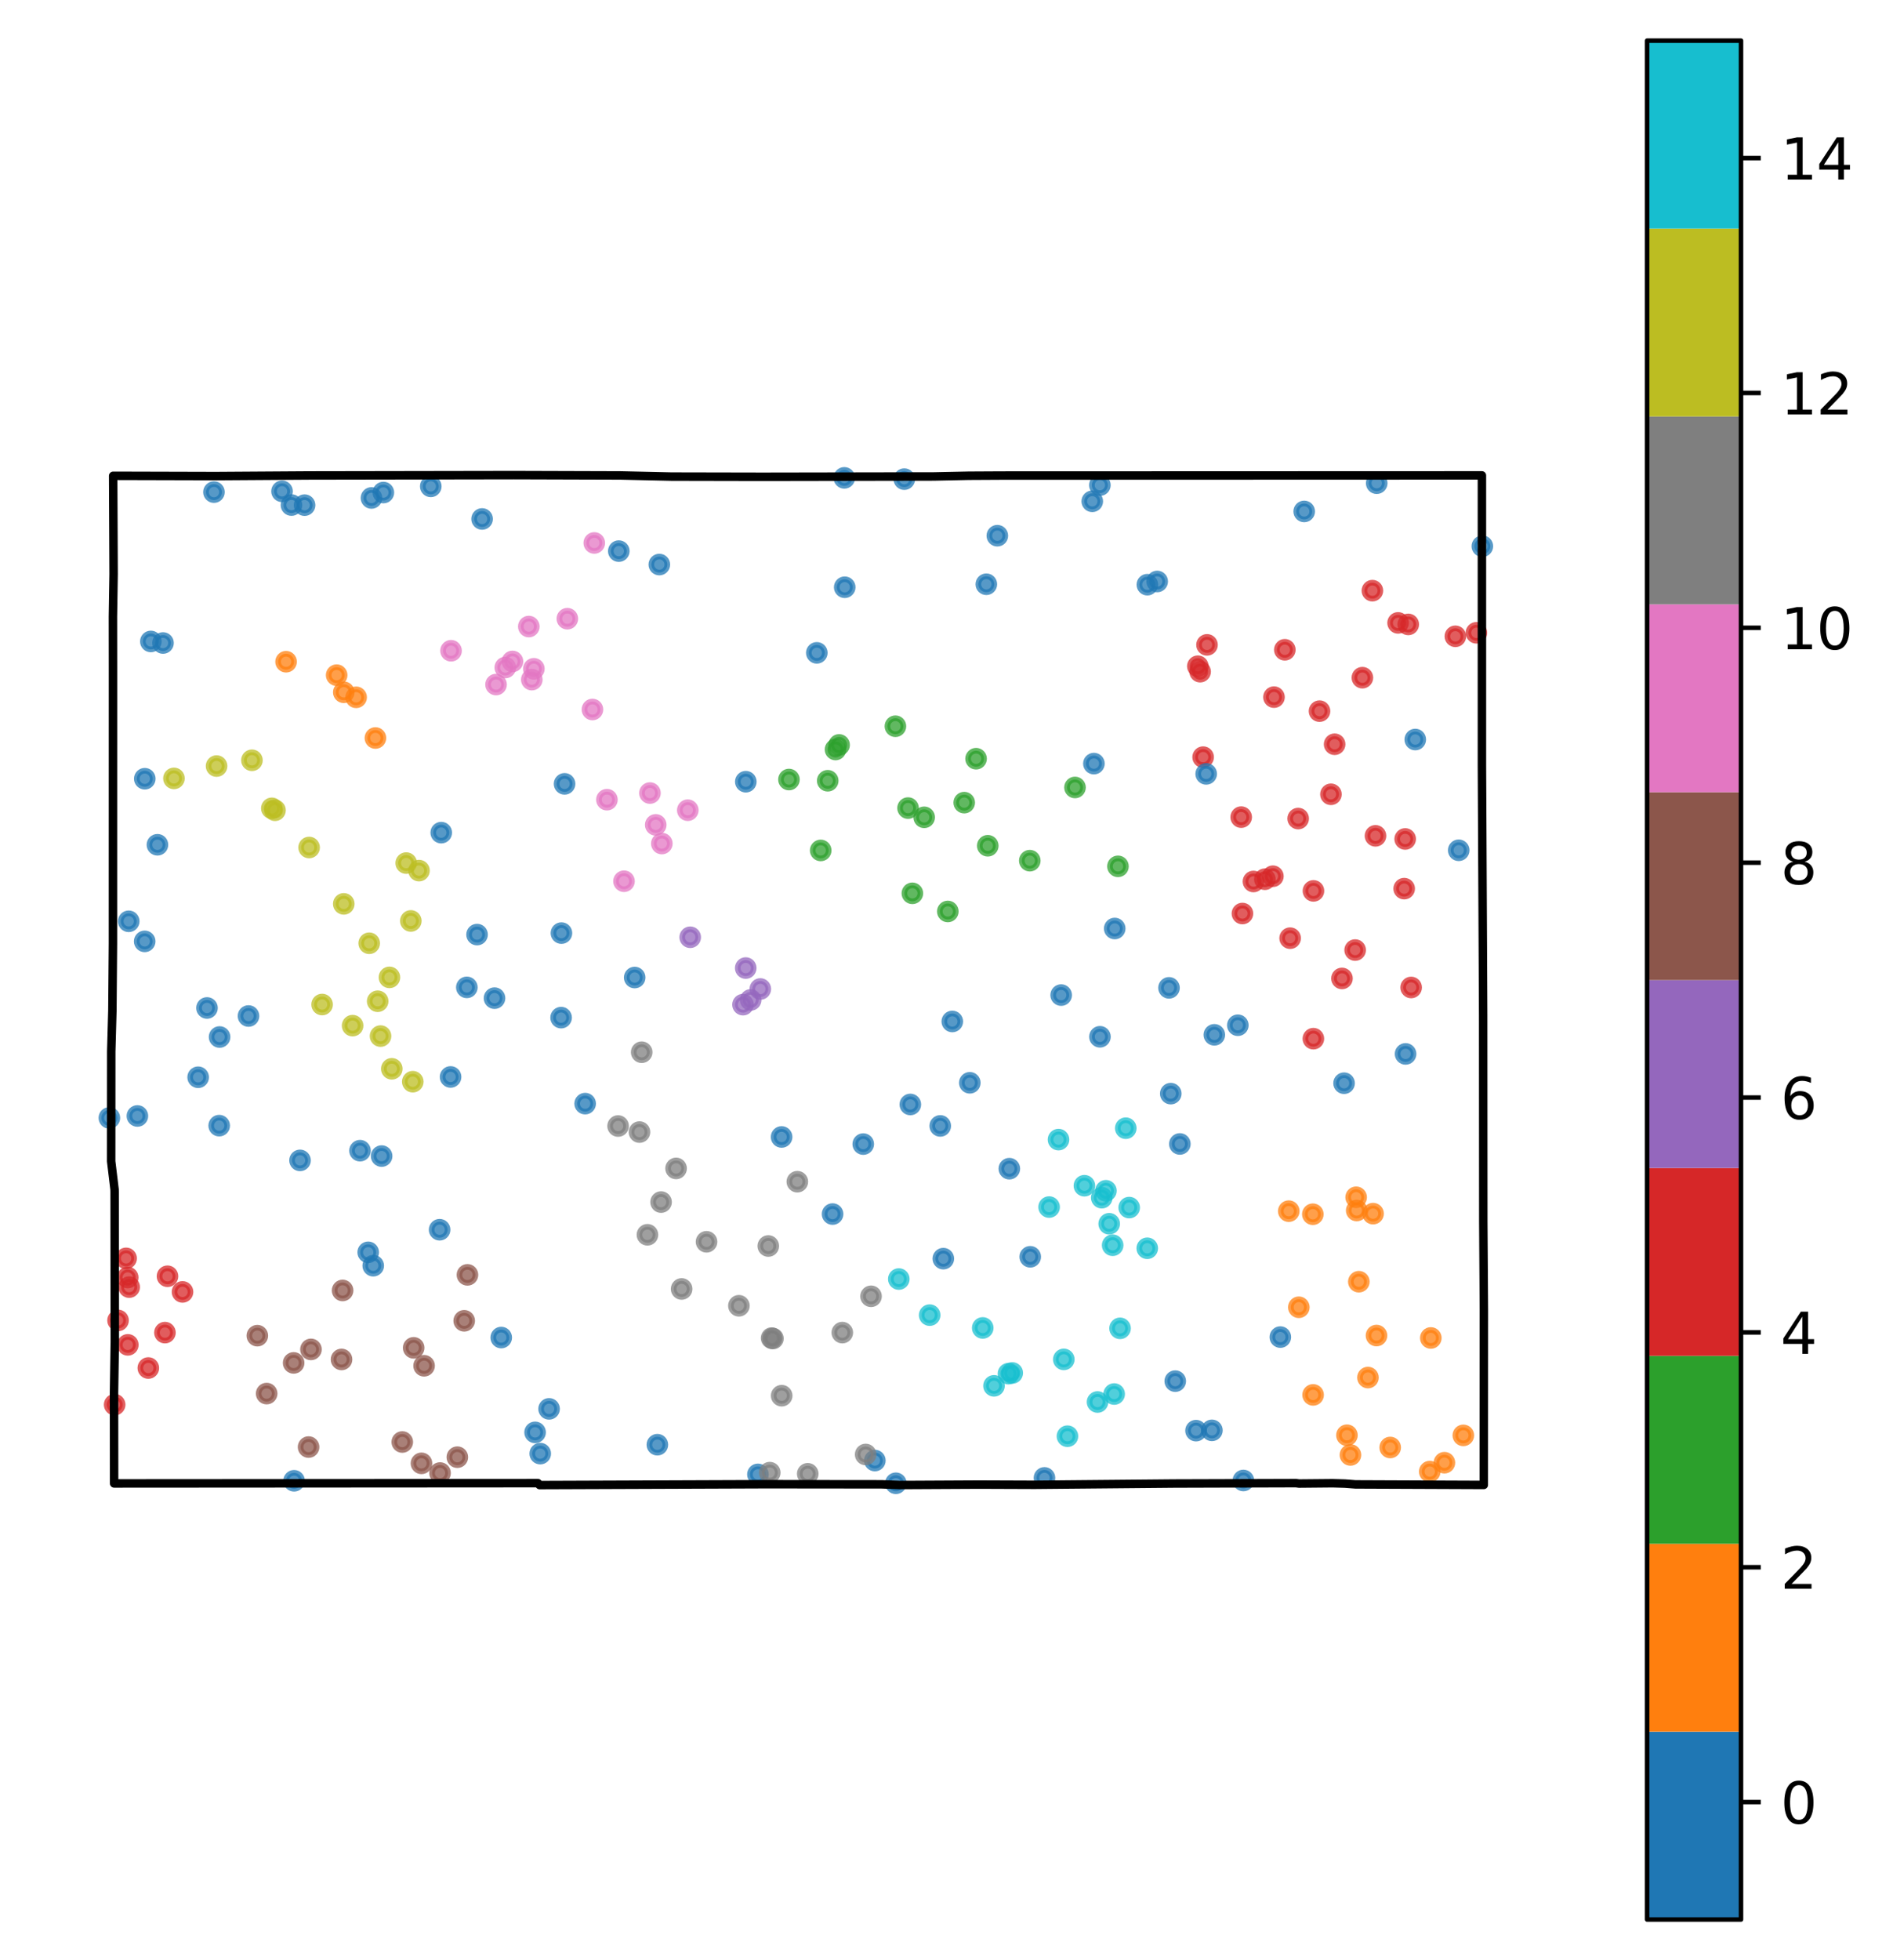 <?xml version="1.0" encoding="utf-8" standalone="no"?>
<!DOCTYPE svg PUBLIC "-//W3C//DTD SVG 1.1//EN"
  "http://www.w3.org/Graphics/SVG/1.1/DTD/svg11.dtd">
<svg xmlns:xlink="http://www.w3.org/1999/xlink" width="335.337pt" height="347.04pt" viewBox="0 0 335.337 347.04" xmlns="http://www.w3.org/2000/svg" version="1.1">
 <defs>
  <style type="text/css">*{stroke-linejoin: round; stroke-linecap: butt}</style>
 </defs>
 <g id="figure_1">
  <g id="patch_1">
   <path d="M 0 347.04 
L 335.337 347.04 
L 335.337 -0 
L 0 -0 
z
" style="fill: #ffffff"/>
  </g>
  <g id="axes_1">
   <g id="PathCollection_1">
    <defs>
     <path id="C0_0_d5d1683762" d="M 0 1.414 
C 0.375 1.414 0.735 1.265 1 1 
C 1.265 0.735 1.414 0.375 1.414 -0 
C 1.414 -0.375 1.265 -0.735 1 -1 
C 0.735 -1.265 0.375 -1.414 0 -1.414 
C -0.375 -1.414 -0.735 -1.265 -1 -1 
C -1.265 -0.735 -1.414 -0.375 -1.414 0 
C -1.414 0.375 -1.265 0.735 -1 1 
C -0.735 1.265 -0.375 1.414 0 1.414 
z
"/>
    </defs>
    <g clip-path="url(#p022d2dfb17)">
     <use xlink:href="#C0_0_d5d1683762" x="259.222" y="254.125" style="fill: #ff7f0e; fill-opacity: 0.75; stroke: #ff7f0e; stroke-opacity: 0.75"/>
    </g>
    <g clip-path="url(#p022d2dfb17)">
     <use xlink:href="#C0_0_d5d1683762" x="161.622" y="158.156" style="fill: #2ca02c; fill-opacity: 0.75; stroke: #2ca02c; stroke-opacity: 0.75"/>
    </g>
    <g clip-path="url(#p022d2dfb17)">
     <use xlink:href="#C0_0_d5d1683762" x="48.155" y="143.107" style="fill: #bcbd22; fill-opacity: 0.75; stroke: #bcbd22; stroke-opacity: 0.75"/>
    </g>
    <g clip-path="url(#p022d2dfb17)">
     <use xlink:href="#C0_0_d5d1683762" x="212.191" y="117.951" style="fill: #d62728; fill-opacity: 0.75; stroke: #d62728; stroke-opacity: 0.75"/>
    </g>
    <g clip-path="url(#p022d2dfb17)">
     <use xlink:href="#C0_0_d5d1683762" x="193.492" y="88.754" style="fill: #1f77b4; fill-opacity: 0.75; stroke: #1f77b4; stroke-opacity: 0.75"/>
    </g>
    <g clip-path="url(#p022d2dfb17)">
     <use xlink:href="#C0_0_d5d1683762" x="161.262" y="195.539" style="fill: #1f77b4; fill-opacity: 0.75; stroke: #1f77b4; stroke-opacity: 0.75"/>
    </g>
    <g clip-path="url(#p022d2dfb17)">
     <use xlink:href="#C0_0_d5d1683762" x="174.087" y="235.103" style="fill: #17becf; fill-opacity: 0.75; stroke: #17becf; stroke-opacity: 0.75"/>
    </g>
    <g clip-path="url(#p022d2dfb17)">
     <use xlink:href="#C0_0_d5d1683762" x="63.088" y="123.456" style="fill: #ff7f0e; fill-opacity: 0.75; stroke: #ff7f0e; stroke-opacity: 0.75"/>
    </g>
    <g clip-path="url(#p022d2dfb17)">
     <use xlink:href="#C0_0_d5d1683762" x="171.796" y="191.704" style="fill: #1f77b4; fill-opacity: 0.75; stroke: #1f77b4; stroke-opacity: 0.75"/>
    </g>
    <g clip-path="url(#p022d2dfb17)">
     <use xlink:href="#C0_0_d5d1683762" x="178.8" y="206.91" style="fill: #1f77b4; fill-opacity: 0.75; stroke: #1f77b4; stroke-opacity: 0.75"/>
    </g>
    <g clip-path="url(#p022d2dfb17)">
     <use xlink:href="#C0_0_d5d1683762" x="196.489" y="216.662" style="fill: #17becf; fill-opacity: 0.75; stroke: #17becf; stroke-opacity: 0.75"/>
    </g>
    <g clip-path="url(#p022d2dfb17)">
     <use xlink:href="#C0_0_d5d1683762" x="57.06" y="177.845" style="fill: #bcbd22; fill-opacity: 0.75; stroke: #bcbd22; stroke-opacity: 0.75"/>
    </g>
    <g clip-path="url(#p022d2dfb17)">
     <use xlink:href="#C0_0_d5d1683762" x="197.37" y="246.805" style="fill: #17becf; fill-opacity: 0.75; stroke: #17becf; stroke-opacity: 0.75"/>
    </g>
    <g clip-path="url(#p022d2dfb17)">
     <use xlink:href="#C0_0_d5d1683762" x="237.726" y="173.227" style="fill: #d62728; fill-opacity: 0.75; stroke: #d62728; stroke-opacity: 0.75"/>
    </g>
    <g clip-path="url(#p022d2dfb17)">
     <use xlink:href="#C0_0_d5d1683762" x="250.708" y="130.929" style="fill: #1f77b4; fill-opacity: 0.75; stroke: #1f77b4; stroke-opacity: 0.75"/>
    </g>
    <g clip-path="url(#p022d2dfb17)">
     <use xlink:href="#C0_0_d5d1683762" x="172.907" y="134.325" style="fill: #2ca02c; fill-opacity: 0.75; stroke: #2ca02c; stroke-opacity: 0.75"/>
    </g>
    <g clip-path="url(#p022d2dfb17)">
     <use xlink:href="#C0_0_d5d1683762" x="60.901" y="122.561" style="fill: #ff7f0e; fill-opacity: 0.75; stroke: #ff7f0e; stroke-opacity: 0.75"/>
    </g>
    <g clip-path="url(#p022d2dfb17)">
     <use xlink:href="#C0_0_d5d1683762" x="76.311" y="86.109" style="fill: #1f77b4; fill-opacity: 0.75; stroke: #1f77b4; stroke-opacity: 0.75"/>
    </g>
    <g clip-path="url(#p022d2dfb17)">
     <use xlink:href="#C0_0_d5d1683762" x="44.631" y="134.603" style="fill: #bcbd22; fill-opacity: 0.75; stroke: #bcbd22; stroke-opacity: 0.75"/>
    </g>
    <g clip-path="url(#p022d2dfb17)">
     <use xlink:href="#C0_0_d5d1683762" x="232.564" y="214.973" style="fill: #ff7f0e; fill-opacity: 0.75; stroke: #ff7f0e; stroke-opacity: 0.75"/>
    </g>
    <g clip-path="url(#p022d2dfb17)">
     <use xlink:href="#C0_0_d5d1683762" x="131.621" y="177.866" style="fill: #9467bd; fill-opacity: 0.75; stroke: #9467bd; stroke-opacity: 0.75"/>
    </g>
    <g clip-path="url(#p022d2dfb17)">
     <use xlink:href="#C0_0_d5d1683762" x="94.206" y="120.324" style="fill: #e377c2; fill-opacity: 0.75; stroke: #e377c2; stroke-opacity: 0.75"/>
    </g>
    <g clip-path="url(#p022d2dfb17)">
     <use xlink:href="#C0_0_d5d1683762" x="238.605" y="254.101" style="fill: #ff7f0e; fill-opacity: 0.75; stroke: #ff7f0e; stroke-opacity: 0.75"/>
    </g>
    <g clip-path="url(#p022d2dfb17)">
     <use xlink:href="#C0_0_d5d1683762" x="110.538" y="156.016" style="fill: #e377c2; fill-opacity: 0.75; stroke: #e377c2; stroke-opacity: 0.75"/>
    </g>
    <g clip-path="url(#p022d2dfb17)">
     <use xlink:href="#C0_0_d5d1683762" x="198.414" y="235.173" style="fill: #17becf; fill-opacity: 0.75; stroke: #17becf; stroke-opacity: 0.75"/>
    </g>
    <g clip-path="url(#p022d2dfb17)">
     <use xlink:href="#C0_0_d5d1683762" x="99.456" y="165.2" style="fill: #1f77b4; fill-opacity: 0.75; stroke: #1f77b4; stroke-opacity: 0.75"/>
    </g>
    <g clip-path="url(#p022d2dfb17)">
     <use xlink:href="#C0_0_d5d1683762" x="226.807" y="236.724" style="fill: #1f77b4; fill-opacity: 0.75; stroke: #1f77b4; stroke-opacity: 0.75"/>
    </g>
    <g clip-path="url(#p022d2dfb17)">
     <use xlink:href="#C0_0_d5d1683762" x="182.503" y="222.508" style="fill: #1f77b4; fill-opacity: 0.75; stroke: #1f77b4; stroke-opacity: 0.75"/>
    </g>
    <g clip-path="url(#p022d2dfb17)">
     <use xlink:href="#C0_0_d5d1683762" x="253.463" y="236.88" style="fill: #ff7f0e; fill-opacity: 0.75; stroke: #ff7f0e; stroke-opacity: 0.75"/>
    </g>
    <g clip-path="url(#p022d2dfb17)">
     <use xlink:href="#C0_0_d5d1683762" x="148.006" y="132.694" style="fill: #2ca02c; fill-opacity: 0.75; stroke: #2ca02c; stroke-opacity: 0.75"/>
    </g>
    <g clip-path="url(#p022d2dfb17)">
     <use xlink:href="#C0_0_d5d1683762" x="47.237" y="246.725" style="fill: #8c564b; fill-opacity: 0.75; stroke: #8c564b; stroke-opacity: 0.75"/>
    </g>
    <g clip-path="url(#p022d2dfb17)">
     <use xlink:href="#C0_0_d5d1683762" x="60.69" y="228.468" style="fill: #8c564b; fill-opacity: 0.75; stroke: #8c564b; stroke-opacity: 0.75"/>
    </g>
    <g clip-path="url(#p022d2dfb17)">
     <use xlink:href="#C0_0_d5d1683762" x="22.339" y="222.786" style="fill: #d62728; fill-opacity: 0.75; stroke: #d62728; stroke-opacity: 0.75"/>
    </g>
    <g clip-path="url(#p022d2dfb17)">
     <use xlink:href="#C0_0_d5d1683762" x="68.988" y="173.039" style="fill: #bcbd22; fill-opacity: 0.75; stroke: #bcbd22; stroke-opacity: 0.75"/>
    </g>
    <g clip-path="url(#p022d2dfb17)">
     <use xlink:href="#C0_0_d5d1683762" x="100.502" y="109.537" style="fill: #e377c2; fill-opacity: 0.75; stroke: #e377c2; stroke-opacity: 0.75"/>
    </g>
    <g clip-path="url(#p022d2dfb17)">
     <use xlink:href="#C0_0_d5d1683762" x="213.13" y="134.048" style="fill: #d62728; fill-opacity: 0.75; stroke: #d62728; stroke-opacity: 0.75"/>
    </g>
    <g clip-path="url(#p022d2dfb17)">
     <use xlink:href="#C0_0_d5d1683762" x="89.509" y="118.181" style="fill: #e377c2; fill-opacity: 0.75; stroke: #e377c2; stroke-opacity: 0.75"/>
    </g>
    <g clip-path="url(#p022d2dfb17)">
     <use xlink:href="#C0_0_d5d1683762" x="214.686" y="253.237" style="fill: #1f77b4; fill-opacity: 0.75; stroke: #1f77b4; stroke-opacity: 0.75"/>
    </g>
    <g clip-path="url(#p022d2dfb17)">
     <use xlink:href="#C0_0_d5d1683762" x="190.433" y="139.416" style="fill: #2ca02c; fill-opacity: 0.75; stroke: #2ca02c; stroke-opacity: 0.75"/>
    </g>
    <g clip-path="url(#p022d2dfb17)">
     <use xlink:href="#C0_0_d5d1683762" x="192.098" y="209.925" style="fill: #17becf; fill-opacity: 0.75; stroke: #17becf; stroke-opacity: 0.75"/>
    </g>
    <g clip-path="url(#p022d2dfb17)">
     <use xlink:href="#C0_0_d5d1683762" x="141.244" y="209.215" style="fill: #7f7f7f; fill-opacity: 0.75; stroke: #7f7f7f; stroke-opacity: 0.75"/>
    </g>
    <g clip-path="url(#p022d2dfb17)">
     <use xlink:href="#C0_0_d5d1683762" x="215.115" y="183.208" style="fill: #1f77b4; fill-opacity: 0.75; stroke: #1f77b4; stroke-opacity: 0.75"/>
    </g>
    <g clip-path="url(#p022d2dfb17)">
     <use xlink:href="#C0_0_d5d1683762" x="198.044" y="153.382" style="fill: #2ca02c; fill-opacity: 0.75; stroke: #2ca02c; stroke-opacity: 0.75"/>
    </g>
    <g clip-path="url(#p022d2dfb17)">
     <use xlink:href="#C0_0_d5d1683762" x="249.467" y="110.547" style="fill: #d62728; fill-opacity: 0.75; stroke: #d62728; stroke-opacity: 0.75"/>
    </g>
    <g clip-path="url(#p022d2dfb17)">
     <use xlink:href="#C0_0_d5d1683762" x="138.471" y="247.099" style="fill: #7f7f7f; fill-opacity: 0.75; stroke: #7f7f7f; stroke-opacity: 0.75"/>
    </g>
    <g clip-path="url(#p022d2dfb17)">
     <use xlink:href="#C0_0_d5d1683762" x="67.41" y="183.434" style="fill: #bcbd22; fill-opacity: 0.75; stroke: #bcbd22; stroke-opacity: 0.75"/>
    </g>
    <g clip-path="url(#p022d2dfb17)">
     <use xlink:href="#C0_0_d5d1683762" x="29.669" y="225.954" style="fill: #d62728; fill-opacity: 0.75; stroke: #d62728; stroke-opacity: 0.75"/>
    </g>
    <g clip-path="url(#p022d2dfb17)">
     <use xlink:href="#C0_0_d5d1683762" x="194.424" y="248.218" style="fill: #17becf; fill-opacity: 0.75; stroke: #17becf; stroke-opacity: 0.75"/>
    </g>
    <g clip-path="url(#p022d2dfb17)">
     <use xlink:href="#C0_0_d5d1683762" x="99.398" y="180.166" style="fill: #1f77b4; fill-opacity: 0.75; stroke: #1f77b4; stroke-opacity: 0.75"/>
    </g>
    <g clip-path="url(#p022d2dfb17)">
     <use xlink:href="#C0_0_d5d1683762" x="199.425" y="199.742" style="fill: #17becf; fill-opacity: 0.75; stroke: #17becf; stroke-opacity: 0.75"/>
    </g>
    <g clip-path="url(#p022d2dfb17)">
     <use xlink:href="#C0_0_d5d1683762" x="26.276" y="242.2" style="fill: #d62728; fill-opacity: 0.75; stroke: #d62728; stroke-opacity: 0.75"/>
    </g>
    <g clip-path="url(#p022d2dfb17)">
     <use xlink:href="#C0_0_d5d1683762" x="220.09" y="161.735" style="fill: #d62728; fill-opacity: 0.75; stroke: #d62728; stroke-opacity: 0.75"/>
    </g>
    <g clip-path="url(#p022d2dfb17)">
     <use xlink:href="#C0_0_d5d1683762" x="62.463" y="181.585" style="fill: #bcbd22; fill-opacity: 0.75; stroke: #bcbd22; stroke-opacity: 0.75"/>
    </g>
    <g clip-path="url(#p022d2dfb17)">
     <use xlink:href="#C0_0_d5d1683762" x="97.266" y="249.432" style="fill: #1f77b4; fill-opacity: 0.75; stroke: #1f77b4; stroke-opacity: 0.75"/>
    </g>
    <g clip-path="url(#p022d2dfb17)">
     <use xlink:href="#C0_0_d5d1683762" x="233.747" y="125.904" style="fill: #d62728; fill-opacity: 0.75; stroke: #d62728; stroke-opacity: 0.75"/>
    </g>
    <g clip-path="url(#p022d2dfb17)">
     <use xlink:href="#C0_0_d5d1683762" x="65.805" y="88.162" style="fill: #1f77b4; fill-opacity: 0.75; stroke: #1f77b4; stroke-opacity: 0.75"/>
    </g>
    <g clip-path="url(#p022d2dfb17)">
     <use xlink:href="#C0_0_d5d1683762" x="22.623" y="226.173" style="fill: #d62728; fill-opacity: 0.75; stroke: #d62728; stroke-opacity: 0.75"/>
    </g>
    <g clip-path="url(#p022d2dfb17)">
     <use xlink:href="#C0_0_d5d1683762" x="146.629" y="138.226" style="fill: #2ca02c; fill-opacity: 0.75; stroke: #2ca02c; stroke-opacity: 0.75"/>
    </g>
    <g clip-path="url(#p022d2dfb17)">
     <use xlink:href="#C0_0_d5d1683762" x="65.224" y="221.715" style="fill: #1f77b4; fill-opacity: 0.75; stroke: #1f77b4; stroke-opacity: 0.75"/>
    </g>
    <g clip-path="url(#p022d2dfb17)">
     <use xlink:href="#C0_0_d5d1683762" x="225.682" y="123.424" style="fill: #d62728; fill-opacity: 0.75; stroke: #d62728; stroke-opacity: 0.75"/>
    </g>
    <g clip-path="url(#p022d2dfb17)">
     <use xlink:href="#C0_0_d5d1683762" x="130.893" y="231.178" style="fill: #7f7f7f; fill-opacity: 0.75; stroke: #7f7f7f; stroke-opacity: 0.75"/>
    </g>
    <g clip-path="url(#p022d2dfb17)">
     <use xlink:href="#C0_0_d5d1683762" x="225.489" y="155.131" style="fill: #d62728; fill-opacity: 0.75; stroke: #d62728; stroke-opacity: 0.75"/>
    </g>
    <g clip-path="url(#p022d2dfb17)">
     <use xlink:href="#C0_0_d5d1683762" x="164.685" y="232.837" style="fill: #17becf; fill-opacity: 0.75; stroke: #17becf; stroke-opacity: 0.75"/>
    </g>
    <g clip-path="url(#p022d2dfb17)">
     <use xlink:href="#C0_0_d5d1683762" x="240.333" y="214.31" style="fill: #ff7f0e; fill-opacity: 0.75; stroke: #ff7f0e; stroke-opacity: 0.75"/>
    </g>
    <g clip-path="url(#p022d2dfb17)">
     <use xlink:href="#C0_0_d5d1683762" x="19.375" y="197.918" style="fill: #1f77b4; fill-opacity: 0.75; stroke: #1f77b4; stroke-opacity: 0.75"/>
    </g>
    <g clip-path="url(#p022d2dfb17)">
     <use xlink:href="#C0_0_d5d1683762" x="158.619" y="128.577" style="fill: #2ca02c; fill-opacity: 0.75; stroke: #2ca02c; stroke-opacity: 0.75"/>
    </g>
    <g clip-path="url(#p022d2dfb17)">
     <use xlink:href="#C0_0_d5d1683762" x="246.267" y="256.272" style="fill: #ff7f0e; fill-opacity: 0.75; stroke: #ff7f0e; stroke-opacity: 0.75"/>
    </g>
    <g clip-path="url(#p022d2dfb17)">
     <use xlink:href="#C0_0_d5d1683762" x="168.695" y="180.844" style="fill: #1f77b4; fill-opacity: 0.75; stroke: #1f77b4; stroke-opacity: 0.75"/>
    </g>
    <g clip-path="url(#p022d2dfb17)">
     <use xlink:href="#C0_0_d5d1683762" x="52.019" y="241.294" style="fill: #8c564b; fill-opacity: 0.75; stroke: #8c564b; stroke-opacity: 0.75"/>
    </g>
    <g clip-path="url(#p022d2dfb17)">
     <use xlink:href="#C0_0_d5d1683762" x="67.912" y="87.201" style="fill: #1f77b4; fill-opacity: 0.75; stroke: #1f77b4; stroke-opacity: 0.75"/>
    </g>
    <g clip-path="url(#p022d2dfb17)">
     <use xlink:href="#C0_0_d5d1683762" x="109.492" y="199.357" style="fill: #7f7f7f; fill-opacity: 0.75; stroke: #7f7f7f; stroke-opacity: 0.75"/>
    </g>
    <g clip-path="url(#p022d2dfb17)">
     <use xlink:href="#C0_0_d5d1683762" x="73.122" y="191.51" style="fill: #bcbd22; fill-opacity: 0.75; stroke: #bcbd22; stroke-opacity: 0.75"/>
    </g>
    <g clip-path="url(#p022d2dfb17)">
     <use xlink:href="#C0_0_d5d1683762" x="187.981" y="176.176" style="fill: #1f77b4; fill-opacity: 0.75; stroke: #1f77b4; stroke-opacity: 0.75"/>
    </g>
    <g clip-path="url(#p022d2dfb17)">
     <use xlink:href="#C0_0_d5d1683762" x="240.713" y="226.919" style="fill: #ff7f0e; fill-opacity: 0.75; stroke: #ff7f0e; stroke-opacity: 0.75"/>
    </g>
    <g clip-path="url(#p022d2dfb17)">
     <use xlink:href="#C0_0_d5d1683762" x="100.013" y="138.776" style="fill: #1f77b4; fill-opacity: 0.75; stroke: #1f77b4; stroke-opacity: 0.75"/>
    </g>
    <g clip-path="url(#p022d2dfb17)">
     <use xlink:href="#C0_0_d5d1683762" x="67.605" y="204.677" style="fill: #1f77b4; fill-opacity: 0.75; stroke: #1f77b4; stroke-opacity: 0.75"/>
    </g>
    <g clip-path="url(#p022d2dfb17)">
     <use xlink:href="#C0_0_d5d1683762" x="65.404" y="166.999" style="fill: #bcbd22; fill-opacity: 0.75; stroke: #bcbd22; stroke-opacity: 0.75"/>
    </g>
    <g clip-path="url(#p022d2dfb17)">
     <use xlink:href="#C0_0_d5d1683762" x="179.316" y="243.075" style="fill: #17becf; fill-opacity: 0.75; stroke: #17becf; stroke-opacity: 0.75"/>
    </g>
    <g clip-path="url(#p022d2dfb17)">
     <use xlink:href="#C0_0_d5d1683762" x="253.275" y="260.537" style="fill: #ff7f0e; fill-opacity: 0.75; stroke: #ff7f0e; stroke-opacity: 0.75"/>
    </g>
    <g clip-path="url(#p022d2dfb17)">
     <use xlink:href="#C0_0_d5d1683762" x="241.341" y="119.979" style="fill: #d62728; fill-opacity: 0.75; stroke: #d62728; stroke-opacity: 0.75"/>
    </g>
    <g clip-path="url(#p022d2dfb17)">
     <use xlink:href="#C0_0_d5d1683762" x="138.458" y="201.293" style="fill: #1f77b4; fill-opacity: 0.75; stroke: #1f77b4; stroke-opacity: 0.75"/>
    </g>
    <g clip-path="url(#p022d2dfb17)">
     <use xlink:href="#C0_0_d5d1683762" x="36.669" y="178.453" style="fill: #1f77b4; fill-opacity: 0.75; stroke: #1f77b4; stroke-opacity: 0.75"/>
    </g>
    <g clip-path="url(#p022d2dfb17)">
     <use xlink:href="#C0_0_d5d1683762" x="121.837" y="143.442" style="fill: #e377c2; fill-opacity: 0.75; stroke: #e377c2; stroke-opacity: 0.75"/>
    </g>
    <g clip-path="url(#p022d2dfb17)">
     <use xlink:href="#C0_0_d5d1683762" x="154.977" y="258.581" style="fill: #1f77b4; fill-opacity: 0.75; stroke: #1f77b4; stroke-opacity: 0.75"/>
    </g>
    <g clip-path="url(#p022d2dfb17)">
     <use xlink:href="#C0_0_d5d1683762" x="78.163" y="147.416" style="fill: #1f77b4; fill-opacity: 0.75; stroke: #1f77b4; stroke-opacity: 0.75"/>
    </g>
    <g clip-path="url(#p022d2dfb17)">
     <use xlink:href="#C0_0_d5d1683762" x="240.058" y="168.203" style="fill: #d62728; fill-opacity: 0.75; stroke: #d62728; stroke-opacity: 0.75"/>
    </g>
    <g clip-path="url(#p022d2dfb17)">
     <use xlink:href="#C0_0_d5d1683762" x="182.423" y="152.376" style="fill: #2ca02c; fill-opacity: 0.75; stroke: #2ca02c; stroke-opacity: 0.75"/>
    </g>
    <g clip-path="url(#p022d2dfb17)">
     <use xlink:href="#C0_0_d5d1683762" x="77.874" y="217.717" style="fill: #1f77b4; fill-opacity: 0.75; stroke: #1f77b4; stroke-opacity: 0.75"/>
    </g>
    <g clip-path="url(#p022d2dfb17)">
     <use xlink:href="#C0_0_d5d1683762" x="75.126" y="241.802" style="fill: #8c564b; fill-opacity: 0.75; stroke: #8c564b; stroke-opacity: 0.75"/>
    </g>
    <g clip-path="url(#p022d2dfb17)">
     <use xlink:href="#C0_0_d5d1683762" x="231.034" y="90.547" style="fill: #1f77b4; fill-opacity: 0.75; stroke: #1f77b4; stroke-opacity: 0.75"/>
    </g>
    <g clip-path="url(#p022d2dfb17)">
     <use xlink:href="#C0_0_d5d1683762" x="49.96" y="86.982" style="fill: #1f77b4; fill-opacity: 0.75; stroke: #1f77b4; stroke-opacity: 0.75"/>
    </g>
    <g clip-path="url(#p022d2dfb17)">
     <use xlink:href="#C0_0_d5d1683762" x="220.259" y="262.111" style="fill: #1f77b4; fill-opacity: 0.75; stroke: #1f77b4; stroke-opacity: 0.75"/>
    </g>
    <g clip-path="url(#p022d2dfb17)">
     <use xlink:href="#C0_0_d5d1683762" x="94.571" y="118.404" style="fill: #e377c2; fill-opacity: 0.75; stroke: #e377c2; stroke-opacity: 0.75"/>
    </g>
    <g clip-path="url(#p022d2dfb17)">
     <use xlink:href="#C0_0_d5d1683762" x="53.149" y="205.441" style="fill: #1f77b4; fill-opacity: 0.75; stroke: #1f77b4; stroke-opacity: 0.75"/>
    </g>
    <g clip-path="url(#p022d2dfb17)">
     <use xlink:href="#C0_0_d5d1683762" x="94.789" y="253.592" style="fill: #1f77b4; fill-opacity: 0.75; stroke: #1f77b4; stroke-opacity: 0.75"/>
    </g>
    <g clip-path="url(#p022d2dfb17)">
     <use xlink:href="#C0_0_d5d1683762" x="204.991" y="102.946" style="fill: #1f77b4; fill-opacity: 0.75; stroke: #1f77b4; stroke-opacity: 0.75"/>
    </g>
    <g clip-path="url(#p022d2dfb17)">
     <use xlink:href="#C0_0_d5d1683762" x="116.448" y="255.778" style="fill: #1f77b4; fill-opacity: 0.75; stroke: #1f77b4; stroke-opacity: 0.75"/>
    </g>
    <g clip-path="url(#p022d2dfb17)">
     <use xlink:href="#C0_0_d5d1683762" x="54.663" y="256.193" style="fill: #8c564b; fill-opacity: 0.75; stroke: #8c564b; stroke-opacity: 0.75"/>
    </g>
    <g clip-path="url(#p022d2dfb17)">
     <use xlink:href="#C0_0_d5d1683762" x="72.774" y="163.044" style="fill: #bcbd22; fill-opacity: 0.75; stroke: #bcbd22; stroke-opacity: 0.75"/>
    </g>
    <g clip-path="url(#p022d2dfb17)">
     <use xlink:href="#C0_0_d5d1683762" x="195.907" y="210.819" style="fill: #17becf; fill-opacity: 0.75; stroke: #17becf; stroke-opacity: 0.75"/>
    </g>
    <g clip-path="url(#p022d2dfb17)">
     <use xlink:href="#C0_0_d5d1683762" x="132.977" y="177.032" style="fill: #9467bd; fill-opacity: 0.75; stroke: #9467bd; stroke-opacity: 0.75"/>
    </g>
    <g clip-path="url(#p022d2dfb17)">
     <use xlink:href="#C0_0_d5d1683762" x="194.838" y="85.892" style="fill: #1f77b4; fill-opacity: 0.75; stroke: #1f77b4; stroke-opacity: 0.75"/>
    </g>
    <g clip-path="url(#p022d2dfb17)">
     <use xlink:href="#C0_0_d5d1683762" x="30.814" y="137.811" style="fill: #bcbd22; fill-opacity: 0.75; stroke: #bcbd22; stroke-opacity: 0.75"/>
    </g>
    <g clip-path="url(#p022d2dfb17)">
     <use xlink:href="#C0_0_d5d1683762" x="174.979" y="149.736" style="fill: #2ca02c; fill-opacity: 0.75; stroke: #2ca02c; stroke-opacity: 0.75"/>
    </g>
    <g clip-path="url(#p022d2dfb17)">
     <use xlink:href="#C0_0_d5d1683762" x="45.585" y="236.475" style="fill: #8c564b; fill-opacity: 0.75; stroke: #8c564b; stroke-opacity: 0.75"/>
    </g>
    <g clip-path="url(#p022d2dfb17)">
     <use xlink:href="#C0_0_d5d1683762" x="185.849" y="213.704" style="fill: #17becf; fill-opacity: 0.75; stroke: #17becf; stroke-opacity: 0.75"/>
    </g>
    <g clip-path="url(#p022d2dfb17)">
     <use xlink:href="#C0_0_d5d1683762" x="149.568" y="84.604" style="fill: #1f77b4; fill-opacity: 0.75; stroke: #1f77b4; stroke-opacity: 0.75"/>
    </g>
    <g clip-path="url(#p022d2dfb17)">
     <use xlink:href="#C0_0_d5d1683762" x="154.301" y="229.502" style="fill: #7f7f7f; fill-opacity: 0.75; stroke: #7f7f7f; stroke-opacity: 0.75"/>
    </g>
    <g clip-path="url(#p022d2dfb17)">
     <use xlink:href="#C0_0_d5d1683762" x="152.921" y="202.553" style="fill: #1f77b4; fill-opacity: 0.75; stroke: #1f77b4; stroke-opacity: 0.75"/>
    </g>
    <g clip-path="url(#p022d2dfb17)">
     <use xlink:href="#C0_0_d5d1683762" x="115.136" y="140.407" style="fill: #e377c2; fill-opacity: 0.75; stroke: #e377c2; stroke-opacity: 0.75"/>
    </g>
    <g clip-path="url(#p022d2dfb17)">
     <use xlink:href="#C0_0_d5d1683762" x="93.675" y="110.927" style="fill: #e377c2; fill-opacity: 0.75; stroke: #e377c2; stroke-opacity: 0.75"/>
    </g>
    <g clip-path="url(#p022d2dfb17)">
     <use xlink:href="#C0_0_d5d1683762" x="69.404" y="189.226" style="fill: #bcbd22; fill-opacity: 0.75; stroke: #bcbd22; stroke-opacity: 0.75"/>
    </g>
    <g clip-path="url(#p022d2dfb17)">
     <use xlink:href="#C0_0_d5d1683762" x="207.084" y="174.894" style="fill: #1f77b4; fill-opacity: 0.75; stroke: #1f77b4; stroke-opacity: 0.75"/>
    </g>
    <g clip-path="url(#p022d2dfb17)">
     <use xlink:href="#C0_0_d5d1683762" x="119.767" y="206.862" style="fill: #7f7f7f; fill-opacity: 0.75; stroke: #7f7f7f; stroke-opacity: 0.75"/>
    </g>
    <g clip-path="url(#p022d2dfb17)">
     <use xlink:href="#C0_0_d5d1683762" x="219.275" y="181.513" style="fill: #1f77b4; fill-opacity: 0.75; stroke: #1f77b4; stroke-opacity: 0.75"/>
    </g>
    <g clip-path="url(#p022d2dfb17)">
     <use xlink:href="#C0_0_d5d1683762" x="195.172" y="212.046" style="fill: #17becf; fill-opacity: 0.75; stroke: #17becf; stroke-opacity: 0.75"/>
    </g>
    <g clip-path="url(#p022d2dfb17)">
     <use xlink:href="#C0_0_d5d1683762" x="262.593" y="96.704" style="fill: #1f77b4; fill-opacity: 0.75; stroke: #1f77b4; stroke-opacity: 0.75"/>
    </g>
    <g clip-path="url(#p022d2dfb17)">
     <use xlink:href="#C0_0_d5d1683762" x="22.883" y="227.877" style="fill: #d62728; fill-opacity: 0.75; stroke: #d62728; stroke-opacity: 0.75"/>
    </g>
    <g clip-path="url(#p022d2dfb17)">
     <use xlink:href="#C0_0_d5d1683762" x="240.236" y="211.971" style="fill: #ff7f0e; fill-opacity: 0.75; stroke: #ff7f0e; stroke-opacity: 0.75"/>
    </g>
    <g clip-path="url(#p022d2dfb17)">
     <use xlink:href="#C0_0_d5d1683762" x="77.951" y="260.793" style="fill: #8c564b; fill-opacity: 0.75; stroke: #8c564b; stroke-opacity: 0.75"/>
    </g>
    <g clip-path="url(#p022d2dfb17)">
     <use xlink:href="#C0_0_d5d1683762" x="25.632" y="166.663" style="fill: #1f77b4; fill-opacity: 0.75; stroke: #1f77b4; stroke-opacity: 0.75"/>
    </g>
    <g clip-path="url(#p022d2dfb17)">
     <use xlink:href="#C0_0_d5d1683762" x="176.082" y="245.354" style="fill: #17becf; fill-opacity: 0.75; stroke: #17becf; stroke-opacity: 0.75"/>
    </g>
    <g clip-path="url(#p022d2dfb17)">
     <use xlink:href="#C0_0_d5d1683762" x="26.722" y="113.566" style="fill: #1f77b4; fill-opacity: 0.75; stroke: #1f77b4; stroke-opacity: 0.75"/>
    </g>
    <g clip-path="url(#p022d2dfb17)">
     <use xlink:href="#C0_0_d5d1683762" x="222.046" y="156.063" style="fill: #d62728; fill-opacity: 0.75; stroke: #d62728; stroke-opacity: 0.75"/>
    </g>
    <g clip-path="url(#p022d2dfb17)">
     <use xlink:href="#C0_0_d5d1683762" x="116.162" y="146.038" style="fill: #e377c2; fill-opacity: 0.75; stroke: #e377c2; stroke-opacity: 0.75"/>
    </g>
    <g clip-path="url(#p022d2dfb17)">
     <use xlink:href="#C0_0_d5d1683762" x="185.022" y="261.653" style="fill: #1f77b4; fill-opacity: 0.75; stroke: #1f77b4; stroke-opacity: 0.75"/>
    </g>
    <g clip-path="url(#p022d2dfb17)">
     <use xlink:href="#C0_0_d5d1683762" x="143.088" y="260.928" style="fill: #7f7f7f; fill-opacity: 0.75; stroke: #7f7f7f; stroke-opacity: 0.75"/>
    </g>
    <g clip-path="url(#p022d2dfb17)">
     <use xlink:href="#C0_0_d5d1683762" x="248.99" y="186.588" style="fill: #1f77b4; fill-opacity: 0.75; stroke: #1f77b4; stroke-opacity: 0.75"/>
    </g>
    <g clip-path="url(#p022d2dfb17)">
     <use xlink:href="#C0_0_d5d1683762" x="228.299" y="214.428" style="fill: #ff7f0e; fill-opacity: 0.75; stroke: #ff7f0e; stroke-opacity: 0.75"/>
    </g>
    <g clip-path="url(#p022d2dfb17)">
     <use xlink:href="#C0_0_d5d1683762" x="48.718" y="143.452" style="fill: #bcbd22; fill-opacity: 0.75; stroke: #bcbd22; stroke-opacity: 0.75"/>
    </g>
    <g clip-path="url(#p022d2dfb17)">
     <use xlink:href="#C0_0_d5d1683762" x="160.855" y="143.065" style="fill: #2ca02c; fill-opacity: 0.75; stroke: #2ca02c; stroke-opacity: 0.75"/>
    </g>
    <g clip-path="url(#p022d2dfb17)">
     <use xlink:href="#C0_0_d5d1683762" x="197.468" y="164.388" style="fill: #1f77b4; fill-opacity: 0.75; stroke: #1f77b4; stroke-opacity: 0.75"/>
    </g>
    <g clip-path="url(#p022d2dfb17)">
     <use xlink:href="#C0_0_d5d1683762" x="166.563" y="199.338" style="fill: #1f77b4; fill-opacity: 0.75; stroke: #1f77b4; stroke-opacity: 0.75"/>
    </g>
    <g clip-path="url(#p022d2dfb17)">
     <use xlink:href="#C0_0_d5d1683762" x="211.871" y="253.286" style="fill: #1f77b4; fill-opacity: 0.75; stroke: #1f77b4; stroke-opacity: 0.75"/>
    </g>
    <g clip-path="url(#p022d2dfb17)">
     <use xlink:href="#C0_0_d5d1683762" x="255.872" y="258.964" style="fill: #ff7f0e; fill-opacity: 0.75; stroke: #ff7f0e; stroke-opacity: 0.75"/>
    </g>
    <g clip-path="url(#p022d2dfb17)">
     <use xlink:href="#C0_0_d5d1683762" x="125.159" y="219.854" style="fill: #7f7f7f; fill-opacity: 0.75; stroke: #7f7f7f; stroke-opacity: 0.75"/>
    </g>
    <g clip-path="url(#p022d2dfb17)">
     <use xlink:href="#C0_0_d5d1683762" x="178.646" y="243.197" style="fill: #17becf; fill-opacity: 0.75; stroke: #17becf; stroke-opacity: 0.75"/>
    </g>
    <g clip-path="url(#p022d2dfb17)">
     <use xlink:href="#C0_0_d5d1683762" x="257.814" y="112.655" style="fill: #d62728; fill-opacity: 0.75; stroke: #d62728; stroke-opacity: 0.75"/>
    </g>
    <g clip-path="url(#p022d2dfb17)">
     <use xlink:href="#C0_0_d5d1683762" x="116.797" y="99.951" style="fill: #1f77b4; fill-opacity: 0.75; stroke: #1f77b4; stroke-opacity: 0.75"/>
    </g>
    <g clip-path="url(#p022d2dfb17)">
     <use xlink:href="#C0_0_d5d1683762" x="81.015" y="257.985" style="fill: #8c564b; fill-opacity: 0.75; stroke: #8c564b; stroke-opacity: 0.75"/>
    </g>
    <g clip-path="url(#p022d2dfb17)">
     <use xlink:href="#C0_0_d5d1683762" x="55.084" y="238.902" style="fill: #8c564b; fill-opacity: 0.75; stroke: #8c564b; stroke-opacity: 0.75"/>
    </g>
    <g clip-path="url(#p022d2dfb17)">
     <use xlink:href="#C0_0_d5d1683762" x="38.365" y="135.628" style="fill: #bcbd22; fill-opacity: 0.75; stroke: #bcbd22; stroke-opacity: 0.75"/>
    </g>
    <g clip-path="url(#p022d2dfb17)">
     <use xlink:href="#C0_0_d5d1683762" x="248.745" y="157.329" style="fill: #d62728; fill-opacity: 0.75; stroke: #d62728; stroke-opacity: 0.75"/>
    </g>
    <g clip-path="url(#p022d2dfb17)">
     <use xlink:href="#C0_0_d5d1683762" x="109.616" y="97.571" style="fill: #1f77b4; fill-opacity: 0.75; stroke: #1f77b4; stroke-opacity: 0.75"/>
    </g>
    <g clip-path="url(#p022d2dfb17)">
     <use xlink:href="#C0_0_d5d1683762" x="153.347" y="257.508" style="fill: #7f7f7f; fill-opacity: 0.75; stroke: #7f7f7f; stroke-opacity: 0.75"/>
    </g>
    <g clip-path="url(#p022d2dfb17)">
     <use xlink:href="#C0_0_d5d1683762" x="213.817" y="114.169" style="fill: #d62728; fill-opacity: 0.75; stroke: #d62728; stroke-opacity: 0.75"/>
    </g>
    <g clip-path="url(#p022d2dfb17)">
     <use xlink:href="#C0_0_d5d1683762" x="25.647" y="137.87" style="fill: #1f77b4; fill-opacity: 0.75; stroke: #1f77b4; stroke-opacity: 0.75"/>
    </g>
    <g clip-path="url(#p022d2dfb17)">
     <use xlink:href="#C0_0_d5d1683762" x="66.117" y="224.086" style="fill: #1f77b4; fill-opacity: 0.75; stroke: #1f77b4; stroke-opacity: 0.75"/>
    </g>
    <g clip-path="url(#p022d2dfb17)">
     <use xlink:href="#C0_0_d5d1683762" x="35.101" y="190.722" style="fill: #1f77b4; fill-opacity: 0.75; stroke: #1f77b4; stroke-opacity: 0.75"/>
    </g>
    <g clip-path="url(#p022d2dfb17)">
     <use xlink:href="#C0_0_d5d1683762" x="174.725" y="103.437" style="fill: #1f77b4; fill-opacity: 0.75; stroke: #1f77b4; stroke-opacity: 0.75"/>
    </g>
    <g clip-path="url(#p022d2dfb17)">
     <use xlink:href="#C0_0_d5d1683762" x="103.658" y="195.39" style="fill: #1f77b4; fill-opacity: 0.75; stroke: #1f77b4; stroke-opacity: 0.75"/>
    </g>
    <g clip-path="url(#p022d2dfb17)">
     <use xlink:href="#C0_0_d5d1683762" x="219.873" y="144.669" style="fill: #d62728; fill-opacity: 0.75; stroke: #d62728; stroke-opacity: 0.75"/>
    </g>
    <g clip-path="url(#p022d2dfb17)">
     <use xlink:href="#C0_0_d5d1683762" x="136.925" y="236.984" style="fill: #7f7f7f; fill-opacity: 0.75; stroke: #7f7f7f; stroke-opacity: 0.75"/>
    </g>
    <g clip-path="url(#p022d2dfb17)">
     <use xlink:href="#C0_0_d5d1683762" x="197.102" y="220.464" style="fill: #17becf; fill-opacity: 0.75; stroke: #17becf; stroke-opacity: 0.75"/>
    </g>
    <g clip-path="url(#p022d2dfb17)">
     <use xlink:href="#C0_0_d5d1683762" x="208.19" y="244.523" style="fill: #1f77b4; fill-opacity: 0.75; stroke: #1f77b4; stroke-opacity: 0.75"/>
    </g>
    <g clip-path="url(#p022d2dfb17)">
     <use xlink:href="#C0_0_d5d1683762" x="207.396" y="193.621" style="fill: #1f77b4; fill-opacity: 0.75; stroke: #1f77b4; stroke-opacity: 0.75"/>
    </g>
    <g clip-path="url(#p022d2dfb17)">
     <use xlink:href="#C0_0_d5d1683762" x="242.328" y="243.89" style="fill: #ff7f0e; fill-opacity: 0.75; stroke: #ff7f0e; stroke-opacity: 0.75"/>
    </g>
    <g clip-path="url(#p022d2dfb17)">
     <use xlink:href="#C0_0_d5d1683762" x="134.263" y="261.031" style="fill: #1f77b4; fill-opacity: 0.75; stroke: #1f77b4; stroke-opacity: 0.75"/>
    </g>
    <g clip-path="url(#p022d2dfb17)">
     <use xlink:href="#C0_0_d5d1683762" x="194.852" y="183.555" style="fill: #1f77b4; fill-opacity: 0.75; stroke: #1f77b4; stroke-opacity: 0.75"/>
    </g>
    <g clip-path="url(#p022d2dfb17)">
     <use xlink:href="#C0_0_d5d1683762" x="243.112" y="104.574" style="fill: #d62728; fill-opacity: 0.75; stroke: #d62728; stroke-opacity: 0.75"/>
    </g>
    <g clip-path="url(#p022d2dfb17)">
     <use xlink:href="#C0_0_d5d1683762" x="203.249" y="103.515" style="fill: #1f77b4; fill-opacity: 0.75; stroke: #1f77b4; stroke-opacity: 0.75"/>
    </g>
    <g clip-path="url(#p022d2dfb17)">
     <use xlink:href="#C0_0_d5d1683762" x="232.611" y="246.958" style="fill: #ff7f0e; fill-opacity: 0.75; stroke: #ff7f0e; stroke-opacity: 0.75"/>
    </g>
    <g clip-path="url(#p022d2dfb17)">
     <use xlink:href="#C0_0_d5d1683762" x="66.904" y="177.263" style="fill: #bcbd22; fill-opacity: 0.75; stroke: #bcbd22; stroke-opacity: 0.75"/>
    </g>
    <g clip-path="url(#p022d2dfb17)">
     <use xlink:href="#C0_0_d5d1683762" x="212.597" y="118.916" style="fill: #d62728; fill-opacity: 0.75; stroke: #d62728; stroke-opacity: 0.75"/>
    </g>
    <g clip-path="url(#p022d2dfb17)">
     <use xlink:href="#C0_0_d5d1683762" x="243.662" y="147.981" style="fill: #d62728; fill-opacity: 0.75; stroke: #d62728; stroke-opacity: 0.75"/>
    </g>
    <g clip-path="url(#p022d2dfb17)">
     <use xlink:href="#C0_0_d5d1683762" x="84.509" y="165.463" style="fill: #1f77b4; fill-opacity: 0.75; stroke: #1f77b4; stroke-opacity: 0.75"/>
    </g>
    <g clip-path="url(#p022d2dfb17)">
     <use xlink:href="#C0_0_d5d1683762" x="66.503" y="130.659" style="fill: #ff7f0e; fill-opacity: 0.75; stroke: #ff7f0e; stroke-opacity: 0.75"/>
    </g>
    <g clip-path="url(#p022d2dfb17)">
     <use xlink:href="#C0_0_d5d1683762" x="73.278" y="238.626" style="fill: #8c564b; fill-opacity: 0.75; stroke: #8c564b; stroke-opacity: 0.75"/>
    </g>
    <g clip-path="url(#p022d2dfb17)">
     <use xlink:href="#C0_0_d5d1683762" x="160.192" y="84.829" style="fill: #1f77b4; fill-opacity: 0.75; stroke: #1f77b4; stroke-opacity: 0.75"/>
    </g>
    <g clip-path="url(#p022d2dfb17)">
     <use xlink:href="#C0_0_d5d1683762" x="53.956" y="89.435" style="fill: #1f77b4; fill-opacity: 0.75; stroke: #1f77b4; stroke-opacity: 0.75"/>
    </g>
    <g clip-path="url(#p022d2dfb17)">
     <use xlink:href="#C0_0_d5d1683762" x="44.021" y="179.879" style="fill: #1f77b4; fill-opacity: 0.75; stroke: #1f77b4; stroke-opacity: 0.75"/>
    </g>
    <g clip-path="url(#p022d2dfb17)">
     <use xlink:href="#C0_0_d5d1683762" x="158.696" y="262.604" style="fill: #1f77b4; fill-opacity: 0.75; stroke: #1f77b4; stroke-opacity: 0.75"/>
    </g>
    <g clip-path="url(#p022d2dfb17)">
     <use xlink:href="#C0_0_d5d1683762" x="22.641" y="238.099" style="fill: #d62728; fill-opacity: 0.75; stroke: #d62728; stroke-opacity: 0.75"/>
    </g>
    <g clip-path="url(#p022d2dfb17)">
     <use xlink:href="#C0_0_d5d1683762" x="95.702" y="257.355" style="fill: #1f77b4; fill-opacity: 0.75; stroke: #1f77b4; stroke-opacity: 0.75"/>
    </g>
    <g clip-path="url(#p022d2dfb17)">
     <use xlink:href="#C0_0_d5d1683762" x="60.502" y="240.683" style="fill: #8c564b; fill-opacity: 0.75; stroke: #8c564b; stroke-opacity: 0.75"/>
    </g>
    <g clip-path="url(#p022d2dfb17)">
     <use xlink:href="#C0_0_d5d1683762" x="236.423" y="131.765" style="fill: #d62728; fill-opacity: 0.75; stroke: #d62728; stroke-opacity: 0.75"/>
    </g>
    <g clip-path="url(#p022d2dfb17)">
     <use xlink:href="#C0_0_d5d1683762" x="79.901" y="115.21" style="fill: #e377c2; fill-opacity: 0.75; stroke: #e377c2; stroke-opacity: 0.75"/>
    </g>
    <g clip-path="url(#p022d2dfb17)">
     <use xlink:href="#C0_0_d5d1683762" x="87.602" y="176.718" style="fill: #1f77b4; fill-opacity: 0.75; stroke: #1f77b4; stroke-opacity: 0.75"/>
    </g>
    <g clip-path="url(#p022d2dfb17)">
     <use xlink:href="#C0_0_d5d1683762" x="243.231" y="214.868" style="fill: #ff7f0e; fill-opacity: 0.75; stroke: #ff7f0e; stroke-opacity: 0.75"/>
    </g>
    <g clip-path="url(#p022d2dfb17)">
     <use xlink:href="#C0_0_d5d1683762" x="209.006" y="202.532" style="fill: #1f77b4; fill-opacity: 0.75; stroke: #1f77b4; stroke-opacity: 0.75"/>
    </g>
    <g clip-path="url(#p022d2dfb17)">
     <use xlink:href="#C0_0_d5d1683762" x="122.269" y="165.936" style="fill: #9467bd; fill-opacity: 0.75; stroke: #9467bd; stroke-opacity: 0.75"/>
    </g>
    <g clip-path="url(#p022d2dfb17)">
     <use xlink:href="#C0_0_d5d1683762" x="112.432" y="173.066" style="fill: #1f77b4; fill-opacity: 0.75; stroke: #1f77b4; stroke-opacity: 0.75"/>
    </g>
    <g clip-path="url(#p022d2dfb17)">
     <use xlink:href="#C0_0_d5d1683762" x="213.672" y="137.011" style="fill: #1f77b4; fill-opacity: 0.75; stroke: #1f77b4; stroke-opacity: 0.75"/>
    </g>
    <g clip-path="url(#p022d2dfb17)">
     <use xlink:href="#C0_0_d5d1683762" x="249.979" y="174.826" style="fill: #d62728; fill-opacity: 0.75; stroke: #d62728; stroke-opacity: 0.75"/>
    </g>
    <g clip-path="url(#p022d2dfb17)">
     <use xlink:href="#C0_0_d5d1683762" x="203.231" y="221.001" style="fill: #17becf; fill-opacity: 0.75; stroke: #17becf; stroke-opacity: 0.75"/>
    </g>
    <g clip-path="url(#p022d2dfb17)">
     <use xlink:href="#C0_0_d5d1683762" x="200.031" y="213.796" style="fill: #17becf; fill-opacity: 0.75; stroke: #17becf; stroke-opacity: 0.75"/>
    </g>
    <g clip-path="url(#p022d2dfb17)">
     <use xlink:href="#C0_0_d5d1683762" x="148.643" y="131.889" style="fill: #2ca02c; fill-opacity: 0.75; stroke: #2ca02c; stroke-opacity: 0.75"/>
    </g>
    <g clip-path="url(#p022d2dfb17)">
     <use xlink:href="#C0_0_d5d1683762" x="37.901" y="87.123" style="fill: #1f77b4; fill-opacity: 0.75; stroke: #1f77b4; stroke-opacity: 0.75"/>
    </g>
    <g clip-path="url(#p022d2dfb17)">
     <use xlink:href="#C0_0_d5d1683762" x="248.922" y="148.534" style="fill: #d62728; fill-opacity: 0.75; stroke: #d62728; stroke-opacity: 0.75"/>
    </g>
    <g clip-path="url(#p022d2dfb17)">
     <use xlink:href="#C0_0_d5d1683762" x="232.659" y="183.894" style="fill: #d62728; fill-opacity: 0.75; stroke: #d62728; stroke-opacity: 0.75"/>
    </g>
    <g clip-path="url(#p022d2dfb17)">
     <use xlink:href="#C0_0_d5d1683762" x="85.401" y="91.879" style="fill: #1f77b4; fill-opacity: 0.75; stroke: #1f77b4; stroke-opacity: 0.75"/>
    </g>
    <g clip-path="url(#p022d2dfb17)">
     <use xlink:href="#C0_0_d5d1683762" x="232.673" y="157.726" style="fill: #d62728; fill-opacity: 0.75; stroke: #d62728; stroke-opacity: 0.75"/>
    </g>
    <g clip-path="url(#p022d2dfb17)">
     <use xlink:href="#C0_0_d5d1683762" x="163.717" y="144.703" style="fill: #2ca02c; fill-opacity: 0.75; stroke: #2ca02c; stroke-opacity: 0.75"/>
    </g>
    <g clip-path="url(#p022d2dfb17)">
     <use xlink:href="#C0_0_d5d1683762" x="187.512" y="201.762" style="fill: #17becf; fill-opacity: 0.75; stroke: #17becf; stroke-opacity: 0.75"/>
    </g>
    <g clip-path="url(#p022d2dfb17)">
     <use xlink:href="#C0_0_d5d1683762" x="230.084" y="231.446" style="fill: #ff7f0e; fill-opacity: 0.75; stroke: #ff7f0e; stroke-opacity: 0.75"/>
    </g>
    <g clip-path="url(#p022d2dfb17)">
     <use xlink:href="#C0_0_d5d1683762" x="189.094" y="254.273" style="fill: #17becf; fill-opacity: 0.75; stroke: #17becf; stroke-opacity: 0.75"/>
    </g>
    <g clip-path="url(#p022d2dfb17)">
     <use xlink:href="#C0_0_d5d1683762" x="51.636" y="89.42" style="fill: #1f77b4; fill-opacity: 0.75; stroke: #1f77b4; stroke-opacity: 0.75"/>
    </g>
    <g clip-path="url(#p022d2dfb17)">
     <use xlink:href="#C0_0_d5d1683762" x="139.762" y="138.013" style="fill: #2ca02c; fill-opacity: 0.75; stroke: #2ca02c; stroke-opacity: 0.75"/>
    </g>
    <g clip-path="url(#p022d2dfb17)">
     <use xlink:href="#C0_0_d5d1683762" x="132.102" y="171.386" style="fill: #9467bd; fill-opacity: 0.75; stroke: #9467bd; stroke-opacity: 0.75"/>
    </g>
    <g clip-path="url(#p022d2dfb17)">
     <use xlink:href="#C0_0_d5d1683762" x="117.106" y="212.822" style="fill: #7f7f7f; fill-opacity: 0.75; stroke: #7f7f7f; stroke-opacity: 0.75"/>
    </g>
    <g clip-path="url(#p022d2dfb17)">
     <use xlink:href="#C0_0_d5d1683762" x="82.697" y="174.808" style="fill: #1f77b4; fill-opacity: 0.75; stroke: #1f77b4; stroke-opacity: 0.75"/>
    </g>
    <g clip-path="url(#p022d2dfb17)">
     <use xlink:href="#C0_0_d5d1683762" x="224.064" y="155.664" style="fill: #d62728; fill-opacity: 0.75; stroke: #d62728; stroke-opacity: 0.75"/>
    </g>
    <g clip-path="url(#p022d2dfb17)">
     <use xlink:href="#C0_0_d5d1683762" x="170.809" y="142.101" style="fill: #2ca02c; fill-opacity: 0.75; stroke: #2ca02c; stroke-opacity: 0.75"/>
    </g>
    <g clip-path="url(#p022d2dfb17)">
     <use xlink:href="#C0_0_d5d1683762" x="63.775" y="203.722" style="fill: #1f77b4; fill-opacity: 0.75; stroke: #1f77b4; stroke-opacity: 0.75"/>
    </g>
    <g clip-path="url(#p022d2dfb17)">
     <use xlink:href="#C0_0_d5d1683762" x="229.966" y="144.923" style="fill: #d62728; fill-opacity: 0.75; stroke: #d62728; stroke-opacity: 0.75"/>
    </g>
    <g clip-path="url(#p022d2dfb17)">
     <use xlink:href="#C0_0_d5d1683762" x="32.333" y="228.727" style="fill: #d62728; fill-opacity: 0.75; stroke: #d62728; stroke-opacity: 0.75"/>
    </g>
    <g clip-path="url(#p022d2dfb17)">
     <use xlink:href="#C0_0_d5d1683762" x="38.898" y="183.595" style="fill: #1f77b4; fill-opacity: 0.75; stroke: #1f77b4; stroke-opacity: 0.75"/>
    </g>
    <g clip-path="url(#p022d2dfb17)">
     <use xlink:href="#C0_0_d5d1683762" x="29.219" y="235.933" style="fill: #d62728; fill-opacity: 0.75; stroke: #d62728; stroke-opacity: 0.75"/>
    </g>
    <g clip-path="url(#p022d2dfb17)">
     <use xlink:href="#C0_0_d5d1683762" x="147.488" y="214.942" style="fill: #1f77b4; fill-opacity: 0.75; stroke: #1f77b4; stroke-opacity: 0.75"/>
    </g>
    <g clip-path="url(#p022d2dfb17)">
     <use xlink:href="#C0_0_d5d1683762" x="239.223" y="257.591" style="fill: #ff7f0e; fill-opacity: 0.75; stroke: #ff7f0e; stroke-opacity: 0.75"/>
    </g>
    <g clip-path="url(#p022d2dfb17)">
     <use xlink:href="#C0_0_d5d1683762" x="193.78" y="135.192" style="fill: #1f77b4; fill-opacity: 0.75; stroke: #1f77b4; stroke-opacity: 0.75"/>
    </g>
    <g clip-path="url(#p022d2dfb17)">
     <use xlink:href="#C0_0_d5d1683762" x="159.221" y="226.446" style="fill: #17becf; fill-opacity: 0.75; stroke: #17becf; stroke-opacity: 0.75"/>
    </g>
    <g clip-path="url(#p022d2dfb17)">
     <use xlink:href="#C0_0_d5d1683762" x="113.279" y="200.428" style="fill: #7f7f7f; fill-opacity: 0.75; stroke: #7f7f7f; stroke-opacity: 0.75"/>
    </g>
    <g clip-path="url(#p022d2dfb17)">
     <use xlink:href="#C0_0_d5d1683762" x="82.805" y="225.706" style="fill: #8c564b; fill-opacity: 0.75; stroke: #8c564b; stroke-opacity: 0.75"/>
    </g>
    <g clip-path="url(#p022d2dfb17)">
     <use xlink:href="#C0_0_d5d1683762" x="120.747" y="228.205" style="fill: #7f7f7f; fill-opacity: 0.75; stroke: #7f7f7f; stroke-opacity: 0.75"/>
    </g>
    <g clip-path="url(#p022d2dfb17)">
     <use xlink:href="#C0_0_d5d1683762" x="235.77" y="140.625" style="fill: #d62728; fill-opacity: 0.75; stroke: #d62728; stroke-opacity: 0.75"/>
    </g>
    <g clip-path="url(#p022d2dfb17)">
     <use xlink:href="#C0_0_d5d1683762" x="188.447" y="240.673" style="fill: #17becf; fill-opacity: 0.75; stroke: #17becf; stroke-opacity: 0.75"/>
    </g>
    <g clip-path="url(#p022d2dfb17)">
     <use xlink:href="#C0_0_d5d1683762" x="22.803" y="163.11" style="fill: #1f77b4; fill-opacity: 0.75; stroke: #1f77b4; stroke-opacity: 0.75"/>
    </g>
    <g clip-path="url(#p022d2dfb17)">
     <use xlink:href="#C0_0_d5d1683762" x="105.274" y="96.128" style="fill: #e377c2; fill-opacity: 0.75; stroke: #e377c2; stroke-opacity: 0.75"/>
    </g>
    <g clip-path="url(#p022d2dfb17)">
     <use xlink:href="#C0_0_d5d1683762" x="50.677" y="117.156" style="fill: #ff7f0e; fill-opacity: 0.75; stroke: #ff7f0e; stroke-opacity: 0.75"/>
    </g>
    <g clip-path="url(#p022d2dfb17)">
     <use xlink:href="#C0_0_d5d1683762" x="243.878" y="85.548" style="fill: #1f77b4; fill-opacity: 0.75; stroke: #1f77b4; stroke-opacity: 0.75"/>
    </g>
    <g clip-path="url(#p022d2dfb17)">
     <use xlink:href="#C0_0_d5d1683762" x="167.9" y="161.368" style="fill: #2ca02c; fill-opacity: 0.75; stroke: #2ca02c; stroke-opacity: 0.75"/>
    </g>
    <g clip-path="url(#p022d2dfb17)">
     <use xlink:href="#C0_0_d5d1683762" x="82.232" y="233.84" style="fill: #8c564b; fill-opacity: 0.75; stroke: #8c564b; stroke-opacity: 0.75"/>
    </g>
    <g clip-path="url(#p022d2dfb17)">
     <use xlink:href="#C0_0_d5d1683762" x="60.898" y="160.026" style="fill: #bcbd22; fill-opacity: 0.75; stroke: #bcbd22; stroke-opacity: 0.75"/>
    </g>
    <g clip-path="url(#p022d2dfb17)">
     <use xlink:href="#C0_0_d5d1683762" x="145.384" y="150.563" style="fill: #2ca02c; fill-opacity: 0.75; stroke: #2ca02c; stroke-opacity: 0.75"/>
    </g>
    <g clip-path="url(#p022d2dfb17)">
     <use xlink:href="#C0_0_d5d1683762" x="114.691" y="218.611" style="fill: #7f7f7f; fill-opacity: 0.75; stroke: #7f7f7f; stroke-opacity: 0.75"/>
    </g>
    <g clip-path="url(#p022d2dfb17)">
     <use xlink:href="#C0_0_d5d1683762" x="243.841" y="236.451" style="fill: #ff7f0e; fill-opacity: 0.75; stroke: #ff7f0e; stroke-opacity: 0.75"/>
    </g>
    <g clip-path="url(#p022d2dfb17)">
     <use xlink:href="#C0_0_d5d1683762" x="24.338" y="197.576" style="fill: #1f77b4; fill-opacity: 0.75; stroke: #1f77b4; stroke-opacity: 0.75"/>
    </g>
    <g clip-path="url(#p022d2dfb17)">
     <use xlink:href="#C0_0_d5d1683762" x="113.673" y="186.29" style="fill: #7f7f7f; fill-opacity: 0.75; stroke: #7f7f7f; stroke-opacity: 0.75"/>
    </g>
    <g clip-path="url(#p022d2dfb17)">
     <use xlink:href="#C0_0_d5d1683762" x="71.959" y="152.804" style="fill: #bcbd22; fill-opacity: 0.75; stroke: #bcbd22; stroke-opacity: 0.75"/>
    </g>
    <g clip-path="url(#p022d2dfb17)">
     <use xlink:href="#C0_0_d5d1683762" x="74.662" y="259.076" style="fill: #8c564b; fill-opacity: 0.75; stroke: #8c564b; stroke-opacity: 0.75"/>
    </g>
    <g clip-path="url(#p022d2dfb17)">
     <use xlink:href="#C0_0_d5d1683762" x="90.783" y="117.105" style="fill: #e377c2; fill-opacity: 0.75; stroke: #e377c2; stroke-opacity: 0.75"/>
    </g>
    <g clip-path="url(#p022d2dfb17)">
     <use xlink:href="#C0_0_d5d1683762" x="228.541" y="166.098" style="fill: #d62728; fill-opacity: 0.75; stroke: #d62728; stroke-opacity: 0.75"/>
    </g>
    <g clip-path="url(#p022d2dfb17)">
     <use xlink:href="#C0_0_d5d1683762" x="132.117" y="138.396" style="fill: #1f77b4; fill-opacity: 0.75; stroke: #1f77b4; stroke-opacity: 0.75"/>
    </g>
    <g clip-path="url(#p022d2dfb17)">
     <use xlink:href="#C0_0_d5d1683762" x="59.639" y="119.533" style="fill: #ff7f0e; fill-opacity: 0.75; stroke: #ff7f0e; stroke-opacity: 0.75"/>
    </g>
    <g clip-path="url(#p022d2dfb17)">
     <use xlink:href="#C0_0_d5d1683762" x="117.24" y="149.345" style="fill: #e377c2; fill-opacity: 0.75; stroke: #e377c2; stroke-opacity: 0.75"/>
    </g>
    <g clip-path="url(#p022d2dfb17)">
     <use xlink:href="#C0_0_d5d1683762" x="149.639" y="103.969" style="fill: #1f77b4; fill-opacity: 0.75; stroke: #1f77b4; stroke-opacity: 0.75"/>
    </g>
    <g clip-path="url(#p022d2dfb17)">
     <use xlink:href="#C0_0_d5d1683762" x="136.686" y="236.902" style="fill: #7f7f7f; fill-opacity: 0.75; stroke: #7f7f7f; stroke-opacity: 0.75"/>
    </g>
    <g clip-path="url(#p022d2dfb17)">
     <use xlink:href="#C0_0_d5d1683762" x="134.685" y="175.095" style="fill: #9467bd; fill-opacity: 0.75; stroke: #9467bd; stroke-opacity: 0.75"/>
    </g>
    <g clip-path="url(#p022d2dfb17)">
     <use xlink:href="#C0_0_d5d1683762" x="71.262" y="255.3" style="fill: #8c564b; fill-opacity: 0.75; stroke: #8c564b; stroke-opacity: 0.75"/>
    </g>
    <g clip-path="url(#p022d2dfb17)">
     <use xlink:href="#C0_0_d5d1683762" x="227.601" y="115.039" style="fill: #d62728; fill-opacity: 0.75; stroke: #d62728; stroke-opacity: 0.75"/>
    </g>
    <g clip-path="url(#p022d2dfb17)">
     <use xlink:href="#C0_0_d5d1683762" x="104.948" y="125.614" style="fill: #e377c2; fill-opacity: 0.75; stroke: #e377c2; stroke-opacity: 0.75"/>
    </g>
    <g clip-path="url(#p022d2dfb17)">
     <use xlink:href="#C0_0_d5d1683762" x="87.874" y="121.198" style="fill: #e377c2; fill-opacity: 0.75; stroke: #e377c2; stroke-opacity: 0.75"/>
    </g>
    <g clip-path="url(#p022d2dfb17)">
     <use xlink:href="#C0_0_d5d1683762" x="79.819" y="190.666" style="fill: #1f77b4; fill-opacity: 0.75; stroke: #1f77b4; stroke-opacity: 0.75"/>
    </g>
    <g clip-path="url(#p022d2dfb17)">
     <use xlink:href="#C0_0_d5d1683762" x="176.672" y="94.844" style="fill: #1f77b4; fill-opacity: 0.75; stroke: #1f77b4; stroke-opacity: 0.75"/>
    </g>
    <g clip-path="url(#p022d2dfb17)">
     <use xlink:href="#C0_0_d5d1683762" x="74.222" y="154.135" style="fill: #bcbd22; fill-opacity: 0.75; stroke: #bcbd22; stroke-opacity: 0.75"/>
    </g>
    <g clip-path="url(#p022d2dfb17)">
     <use xlink:href="#C0_0_d5d1683762" x="136.358" y="260.724" style="fill: #7f7f7f; fill-opacity: 0.75; stroke: #7f7f7f; stroke-opacity: 0.75"/>
    </g>
    <g clip-path="url(#p022d2dfb17)">
     <use xlink:href="#C0_0_d5d1683762" x="247.665" y="110.279" style="fill: #d62728; fill-opacity: 0.75; stroke: #d62728; stroke-opacity: 0.75"/>
    </g>
    <g clip-path="url(#p022d2dfb17)">
     <use xlink:href="#C0_0_d5d1683762" x="28.877" y="113.841" style="fill: #1f77b4; fill-opacity: 0.75; stroke: #1f77b4; stroke-opacity: 0.75"/>
    </g>
    <g clip-path="url(#p022d2dfb17)">
     <use xlink:href="#C0_0_d5d1683762" x="27.889" y="149.563" style="fill: #1f77b4; fill-opacity: 0.75; stroke: #1f77b4; stroke-opacity: 0.75"/>
    </g>
    <g clip-path="url(#p022d2dfb17)">
     <use xlink:href="#C0_0_d5d1683762" x="238.098" y="191.778" style="fill: #1f77b4; fill-opacity: 0.75; stroke: #1f77b4; stroke-opacity: 0.75"/>
    </g>
    <g clip-path="url(#p022d2dfb17)">
     <use xlink:href="#C0_0_d5d1683762" x="144.694" y="115.583" style="fill: #1f77b4; fill-opacity: 0.75; stroke: #1f77b4; stroke-opacity: 0.75"/>
    </g>
    <g clip-path="url(#p022d2dfb17)">
     <use xlink:href="#C0_0_d5d1683762" x="136.101" y="220.601" style="fill: #7f7f7f; fill-opacity: 0.75; stroke: #7f7f7f; stroke-opacity: 0.75"/>
    </g>
    <g clip-path="url(#p022d2dfb17)">
     <use xlink:href="#C0_0_d5d1683762" x="52.096" y="262.165" style="fill: #1f77b4; fill-opacity: 0.75; stroke: #1f77b4; stroke-opacity: 0.75"/>
    </g>
    <g clip-path="url(#p022d2dfb17)">
     <use xlink:href="#C0_0_d5d1683762" x="38.828" y="199.288" style="fill: #1f77b4; fill-opacity: 0.75; stroke: #1f77b4; stroke-opacity: 0.75"/>
    </g>
    <g clip-path="url(#p022d2dfb17)">
     <use xlink:href="#C0_0_d5d1683762" x="258.405" y="150.537" style="fill: #1f77b4; fill-opacity: 0.75; stroke: #1f77b4; stroke-opacity: 0.75"/>
    </g>
    <g clip-path="url(#p022d2dfb17)">
     <use xlink:href="#C0_0_d5d1683762" x="54.76" y="150.045" style="fill: #bcbd22; fill-opacity: 0.75; stroke: #bcbd22; stroke-opacity: 0.75"/>
    </g>
    <g clip-path="url(#p022d2dfb17)">
     <use xlink:href="#C0_0_d5d1683762" x="20.31" y="248.685" style="fill: #d62728; fill-opacity: 0.75; stroke: #d62728; stroke-opacity: 0.75"/>
    </g>
    <g clip-path="url(#p022d2dfb17)">
     <use xlink:href="#C0_0_d5d1683762" x="261.543" y="112.036" style="fill: #d62728; fill-opacity: 0.75; stroke: #d62728; stroke-opacity: 0.75"/>
    </g>
    <g clip-path="url(#p022d2dfb17)">
     <use xlink:href="#C0_0_d5d1683762" x="167.107" y="222.837" style="fill: #1f77b4; fill-opacity: 0.75; stroke: #1f77b4; stroke-opacity: 0.75"/>
    </g>
    <g clip-path="url(#p022d2dfb17)">
     <use xlink:href="#C0_0_d5d1683762" x="149.21" y="235.931" style="fill: #7f7f7f; fill-opacity: 0.75; stroke: #7f7f7f; stroke-opacity: 0.75"/>
    </g>
    <g clip-path="url(#p022d2dfb17)">
     <use xlink:href="#C0_0_d5d1683762" x="107.516" y="141.579" style="fill: #e377c2; fill-opacity: 0.75; stroke: #e377c2; stroke-opacity: 0.75"/>
    </g>
    <g clip-path="url(#p022d2dfb17)">
     <use xlink:href="#C0_0_d5d1683762" x="20.913" y="233.775" style="fill: #d62728; fill-opacity: 0.75; stroke: #d62728; stroke-opacity: 0.75"/>
    </g>
    <g clip-path="url(#p022d2dfb17)">
     <use xlink:href="#C0_0_d5d1683762" x="88.792" y="236.807" style="fill: #1f77b4; fill-opacity: 0.75; stroke: #1f77b4; stroke-opacity: 0.75"/>
    </g>
   </g>
   <g id="LineCollection_1">
    <path d="M 20.016 118.925 
L 20.005 109.164 
L 20.126 101.662 
L 20.047 84.24 
L 38.202 84.289 
L 54.815 84.179 
L 91.053 84.117 
L 109.932 84.176 
L 118.958 84.379 
L 135.096 84.412 
L 165.381 84.358 
L 171.593 84.228 
L 177.493 84.195 
L 262.515 84.166 
L 262.517 135.64 
L 262.736 179.809 
L 262.758 216.17 
L 262.865 231.862 
L 262.849 262.9 
L 240.119 262.805 
L 238.248 262.662 
L 236.067 262.598 
L 230.112 262.654 
L 229.58 262.582 
L 207.989 262.649 
L 183.274 262.877 
L 173.375 262.839 
L 159.355 262.913 
L 156.182 262.792 
L 135.842 262.77 
L 95.584 262.923 
L 95.29 262.584 
L 20.216 262.634 
L 20.199 246.552 
L 20.34 237.529 
L 20.306 211.009 
L 20.297 210.597 
L 19.695 205.605 
L 19.708 186.146 
L 19.909 178.906 
L 20.008 167.072 
L 20.016 118.925 
" clip-path="url(#p022d2dfb17)" style="fill: none; stroke: #000000; stroke-width: 1.5"/>
   </g>
  </g>
  <g id="axes_2">
   <g id="patch_2">
    <path d="M 291.78 339.84 
L 308.412 339.84 
L 308.412 7.2 
L 291.78 7.2 
z
" style="fill: #ffffff"/>
   </g>
   <g id="QuadMesh_1">
    <path d="M 291.78 339.84 
L 308.412 339.84 
L 308.412 306.576 
L 291.78 306.576 
L 291.78 339.84 
" clip-path="url(#pb23525a409)" style="fill: #1f77b4"/>
    <path d="M 291.78 306.576 
L 308.412 306.576 
L 308.412 273.312 
L 291.78 273.312 
L 291.78 306.576 
" clip-path="url(#pb23525a409)" style="fill: #ff7f0e"/>
    <path d="M 291.78 273.312 
L 308.412 273.312 
L 308.412 240.048 
L 291.78 240.048 
L 291.78 273.312 
" clip-path="url(#pb23525a409)" style="fill: #2ca02c"/>
    <path d="M 291.78 240.048 
L 308.412 240.048 
L 308.412 206.784 
L 291.78 206.784 
L 291.78 240.048 
" clip-path="url(#pb23525a409)" style="fill: #d62728"/>
    <path d="M 291.78 206.784 
L 308.412 206.784 
L 308.412 173.52 
L 291.78 173.52 
L 291.78 206.784 
" clip-path="url(#pb23525a409)" style="fill: #9467bd"/>
    <path d="M 291.78 173.52 
L 308.412 173.52 
L 308.412 140.256 
L 291.78 140.256 
L 291.78 173.52 
" clip-path="url(#pb23525a409)" style="fill: #8c564b"/>
    <path d="M 291.78 140.256 
L 308.412 140.256 
L 308.412 106.992 
L 291.78 106.992 
L 291.78 140.256 
" clip-path="url(#pb23525a409)" style="fill: #e377c2"/>
    <path d="M 291.78 106.992 
L 308.412 106.992 
L 308.412 73.728 
L 291.78 73.728 
L 291.78 106.992 
" clip-path="url(#pb23525a409)" style="fill: #7f7f7f"/>
    <path d="M 291.78 73.728 
L 308.412 73.728 
L 308.412 40.464 
L 291.78 40.464 
L 291.78 73.728 
" clip-path="url(#pb23525a409)" style="fill: #bcbd22"/>
    <path d="M 291.78 40.464 
L 308.412 40.464 
L 308.412 7.2 
L 291.78 7.2 
L 291.78 40.464 
" clip-path="url(#pb23525a409)" style="fill: #17becf"/>
   </g>
   <g id="matplotlib.axis_1"/>
   <g id="matplotlib.axis_2">
    <g id="ytick_1">
     <g id="line2d_1">
      <defs>
       <path id="mbd5828085b" d="M 0 0 
L 3.5 0 
" style="stroke: #000000; stroke-width: 0.8"/>
      </defs>
      <g>
       <use xlink:href="#mbd5828085b" x="308.412" y="319.05" style="stroke: #000000; stroke-width: 0.8"/>
      </g>
     </g>
     <g id="text_1">
      <!-- 0 -->
      <g transform="translate(315.412 322.849) scale(0.1 -0.1)">
       <defs>
        <path id="DejaVuSans-30" d="M 2034 4250 
Q 1547 4250 1301 3770 
Q 1056 3291 1056 2328 
Q 1056 1369 1301 889 
Q 1547 409 2034 409 
Q 2525 409 2770 889 
Q 3016 1369 3016 2328 
Q 3016 3291 2770 3770 
Q 2525 4250 2034 4250 
z
M 2034 4750 
Q 2819 4750 3233 4129 
Q 3647 3509 3647 2328 
Q 3647 1150 3233 529 
Q 2819 -91 2034 -91 
Q 1250 -91 836 529 
Q 422 1150 422 2328 
Q 422 3509 836 4129 
Q 1250 4750 2034 4750 
z
" transform="scale(0.016)"/>
       </defs>
       <use xlink:href="#DejaVuSans-30"/>
      </g>
     </g>
    </g>
    <g id="ytick_2">
     <g id="line2d_2">
      <g>
       <use xlink:href="#mbd5828085b" x="308.412" y="277.47" style="stroke: #000000; stroke-width: 0.8"/>
      </g>
     </g>
     <g id="text_2">
      <!-- 2 -->
      <g transform="translate(315.412 281.269) scale(0.1 -0.1)">
       <defs>
        <path id="DejaVuSans-32" d="M 1228 531 
L 3431 531 
L 3431 0 
L 469 0 
L 469 531 
Q 828 903 1448 1529 
Q 2069 2156 2228 2338 
Q 2531 2678 2651 2914 
Q 2772 3150 2772 3378 
Q 2772 3750 2511 3984 
Q 2250 4219 1831 4219 
Q 1534 4219 1204 4116 
Q 875 4013 500 3803 
L 500 4441 
Q 881 4594 1212 4672 
Q 1544 4750 1819 4750 
Q 2544 4750 2975 4387 
Q 3406 4025 3406 3419 
Q 3406 3131 3298 2873 
Q 3191 2616 2906 2266 
Q 2828 2175 2409 1742 
Q 1991 1309 1228 531 
z
" transform="scale(0.016)"/>
       </defs>
       <use xlink:href="#DejaVuSans-32"/>
      </g>
     </g>
    </g>
    <g id="ytick_3">
     <g id="line2d_3">
      <g>
       <use xlink:href="#mbd5828085b" x="308.412" y="235.89" style="stroke: #000000; stroke-width: 0.8"/>
      </g>
     </g>
     <g id="text_3">
      <!-- 4 -->
      <g transform="translate(315.412 239.689) scale(0.1 -0.1)">
       <defs>
        <path id="DejaVuSans-34" d="M 2419 4116 
L 825 1625 
L 2419 1625 
L 2419 4116 
z
M 2253 4666 
L 3047 4666 
L 3047 1625 
L 3713 1625 
L 3713 1100 
L 3047 1100 
L 3047 0 
L 2419 0 
L 2419 1100 
L 313 1100 
L 313 1709 
L 2253 4666 
z
" transform="scale(0.016)"/>
       </defs>
       <use xlink:href="#DejaVuSans-34"/>
      </g>
     </g>
    </g>
    <g id="ytick_4">
     <g id="line2d_4">
      <g>
       <use xlink:href="#mbd5828085b" x="308.412" y="194.31" style="stroke: #000000; stroke-width: 0.8"/>
      </g>
     </g>
     <g id="text_4">
      <!-- 6 -->
      <g transform="translate(315.412 198.109) scale(0.1 -0.1)">
       <defs>
        <path id="DejaVuSans-36" d="M 2113 2584 
Q 1688 2584 1439 2293 
Q 1191 2003 1191 1497 
Q 1191 994 1439 701 
Q 1688 409 2113 409 
Q 2538 409 2786 701 
Q 3034 994 3034 1497 
Q 3034 2003 2786 2293 
Q 2538 2584 2113 2584 
z
M 3366 4563 
L 3366 3988 
Q 3128 4100 2886 4159 
Q 2644 4219 2406 4219 
Q 1781 4219 1451 3797 
Q 1122 3375 1075 2522 
Q 1259 2794 1537 2939 
Q 1816 3084 2150 3084 
Q 2853 3084 3261 2657 
Q 3669 2231 3669 1497 
Q 3669 778 3244 343 
Q 2819 -91 2113 -91 
Q 1303 -91 875 529 
Q 447 1150 447 2328 
Q 447 3434 972 4092 
Q 1497 4750 2381 4750 
Q 2619 4750 2861 4703 
Q 3103 4656 3366 4563 
z
" transform="scale(0.016)"/>
       </defs>
       <use xlink:href="#DejaVuSans-36"/>
      </g>
     </g>
    </g>
    <g id="ytick_5">
     <g id="line2d_5">
      <g>
       <use xlink:href="#mbd5828085b" x="308.412" y="152.73" style="stroke: #000000; stroke-width: 0.8"/>
      </g>
     </g>
     <g id="text_5">
      <!-- 8 -->
      <g transform="translate(315.412 156.529) scale(0.1 -0.1)">
       <defs>
        <path id="DejaVuSans-38" d="M 2034 2216 
Q 1584 2216 1326 1975 
Q 1069 1734 1069 1313 
Q 1069 891 1326 650 
Q 1584 409 2034 409 
Q 2484 409 2743 651 
Q 3003 894 3003 1313 
Q 3003 1734 2745 1975 
Q 2488 2216 2034 2216 
z
M 1403 2484 
Q 997 2584 770 2862 
Q 544 3141 544 3541 
Q 544 4100 942 4425 
Q 1341 4750 2034 4750 
Q 2731 4750 3128 4425 
Q 3525 4100 3525 3541 
Q 3525 3141 3298 2862 
Q 3072 2584 2669 2484 
Q 3125 2378 3379 2068 
Q 3634 1759 3634 1313 
Q 3634 634 3220 271 
Q 2806 -91 2034 -91 
Q 1263 -91 848 271 
Q 434 634 434 1313 
Q 434 1759 690 2068 
Q 947 2378 1403 2484 
z
M 1172 3481 
Q 1172 3119 1398 2916 
Q 1625 2713 2034 2713 
Q 2441 2713 2670 2916 
Q 2900 3119 2900 3481 
Q 2900 3844 2670 4047 
Q 2441 4250 2034 4250 
Q 1625 4250 1398 4047 
Q 1172 3844 1172 3481 
z
" transform="scale(0.016)"/>
       </defs>
       <use xlink:href="#DejaVuSans-38"/>
      </g>
     </g>
    </g>
    <g id="ytick_6">
     <g id="line2d_6">
      <g>
       <use xlink:href="#mbd5828085b" x="308.412" y="111.15" style="stroke: #000000; stroke-width: 0.8"/>
      </g>
     </g>
     <g id="text_6">
      <!-- 10 -->
      <g transform="translate(315.412 114.949) scale(0.1 -0.1)">
       <defs>
        <path id="DejaVuSans-31" d="M 794 531 
L 1825 531 
L 1825 4091 
L 703 3866 
L 703 4441 
L 1819 4666 
L 2450 4666 
L 2450 531 
L 3481 531 
L 3481 0 
L 794 0 
L 794 531 
z
" transform="scale(0.016)"/>
       </defs>
       <use xlink:href="#DejaVuSans-31"/>
       <use xlink:href="#DejaVuSans-30" transform="translate(63.623 0)"/>
      </g>
     </g>
    </g>
    <g id="ytick_7">
     <g id="line2d_7">
      <g>
       <use xlink:href="#mbd5828085b" x="308.412" y="69.57" style="stroke: #000000; stroke-width: 0.8"/>
      </g>
     </g>
     <g id="text_7">
      <!-- 12 -->
      <g transform="translate(315.412 73.369) scale(0.1 -0.1)">
       <use xlink:href="#DejaVuSans-31"/>
       <use xlink:href="#DejaVuSans-32" transform="translate(63.623 0)"/>
      </g>
     </g>
    </g>
    <g id="ytick_8">
     <g id="line2d_8">
      <g>
       <use xlink:href="#mbd5828085b" x="308.412" y="27.99" style="stroke: #000000; stroke-width: 0.8"/>
      </g>
     </g>
     <g id="text_8">
      <!-- 14 -->
      <g transform="translate(315.412 31.789) scale(0.1 -0.1)">
       <use xlink:href="#DejaVuSans-31"/>
       <use xlink:href="#DejaVuSans-34" transform="translate(63.623 0)"/>
      </g>
     </g>
    </g>
   </g>
   <g id="LineCollection_2"/>
   <g id="patch_3">
    <path d="M 291.78 339.84 
L 300.096 339.84 
L 308.412 339.84 
L 308.412 7.2 
L 300.096 7.2 
L 291.78 7.2 
L 291.78 339.84 
z
" style="fill: none; stroke: #000000; stroke-width: 0.8; stroke-linejoin: miter; stroke-linecap: square"/>
   </g>
  </g>
 </g>
 <defs>
  <clipPath id="p022d2dfb17">
   <rect x="7.2" y="75.177" width="267.84" height="196.686"/>
  </clipPath>
  <clipPath id="pb23525a409">
   <rect x="291.78" y="7.2" width="16.632" height="332.64"/>
  </clipPath>
 </defs>
</svg>
